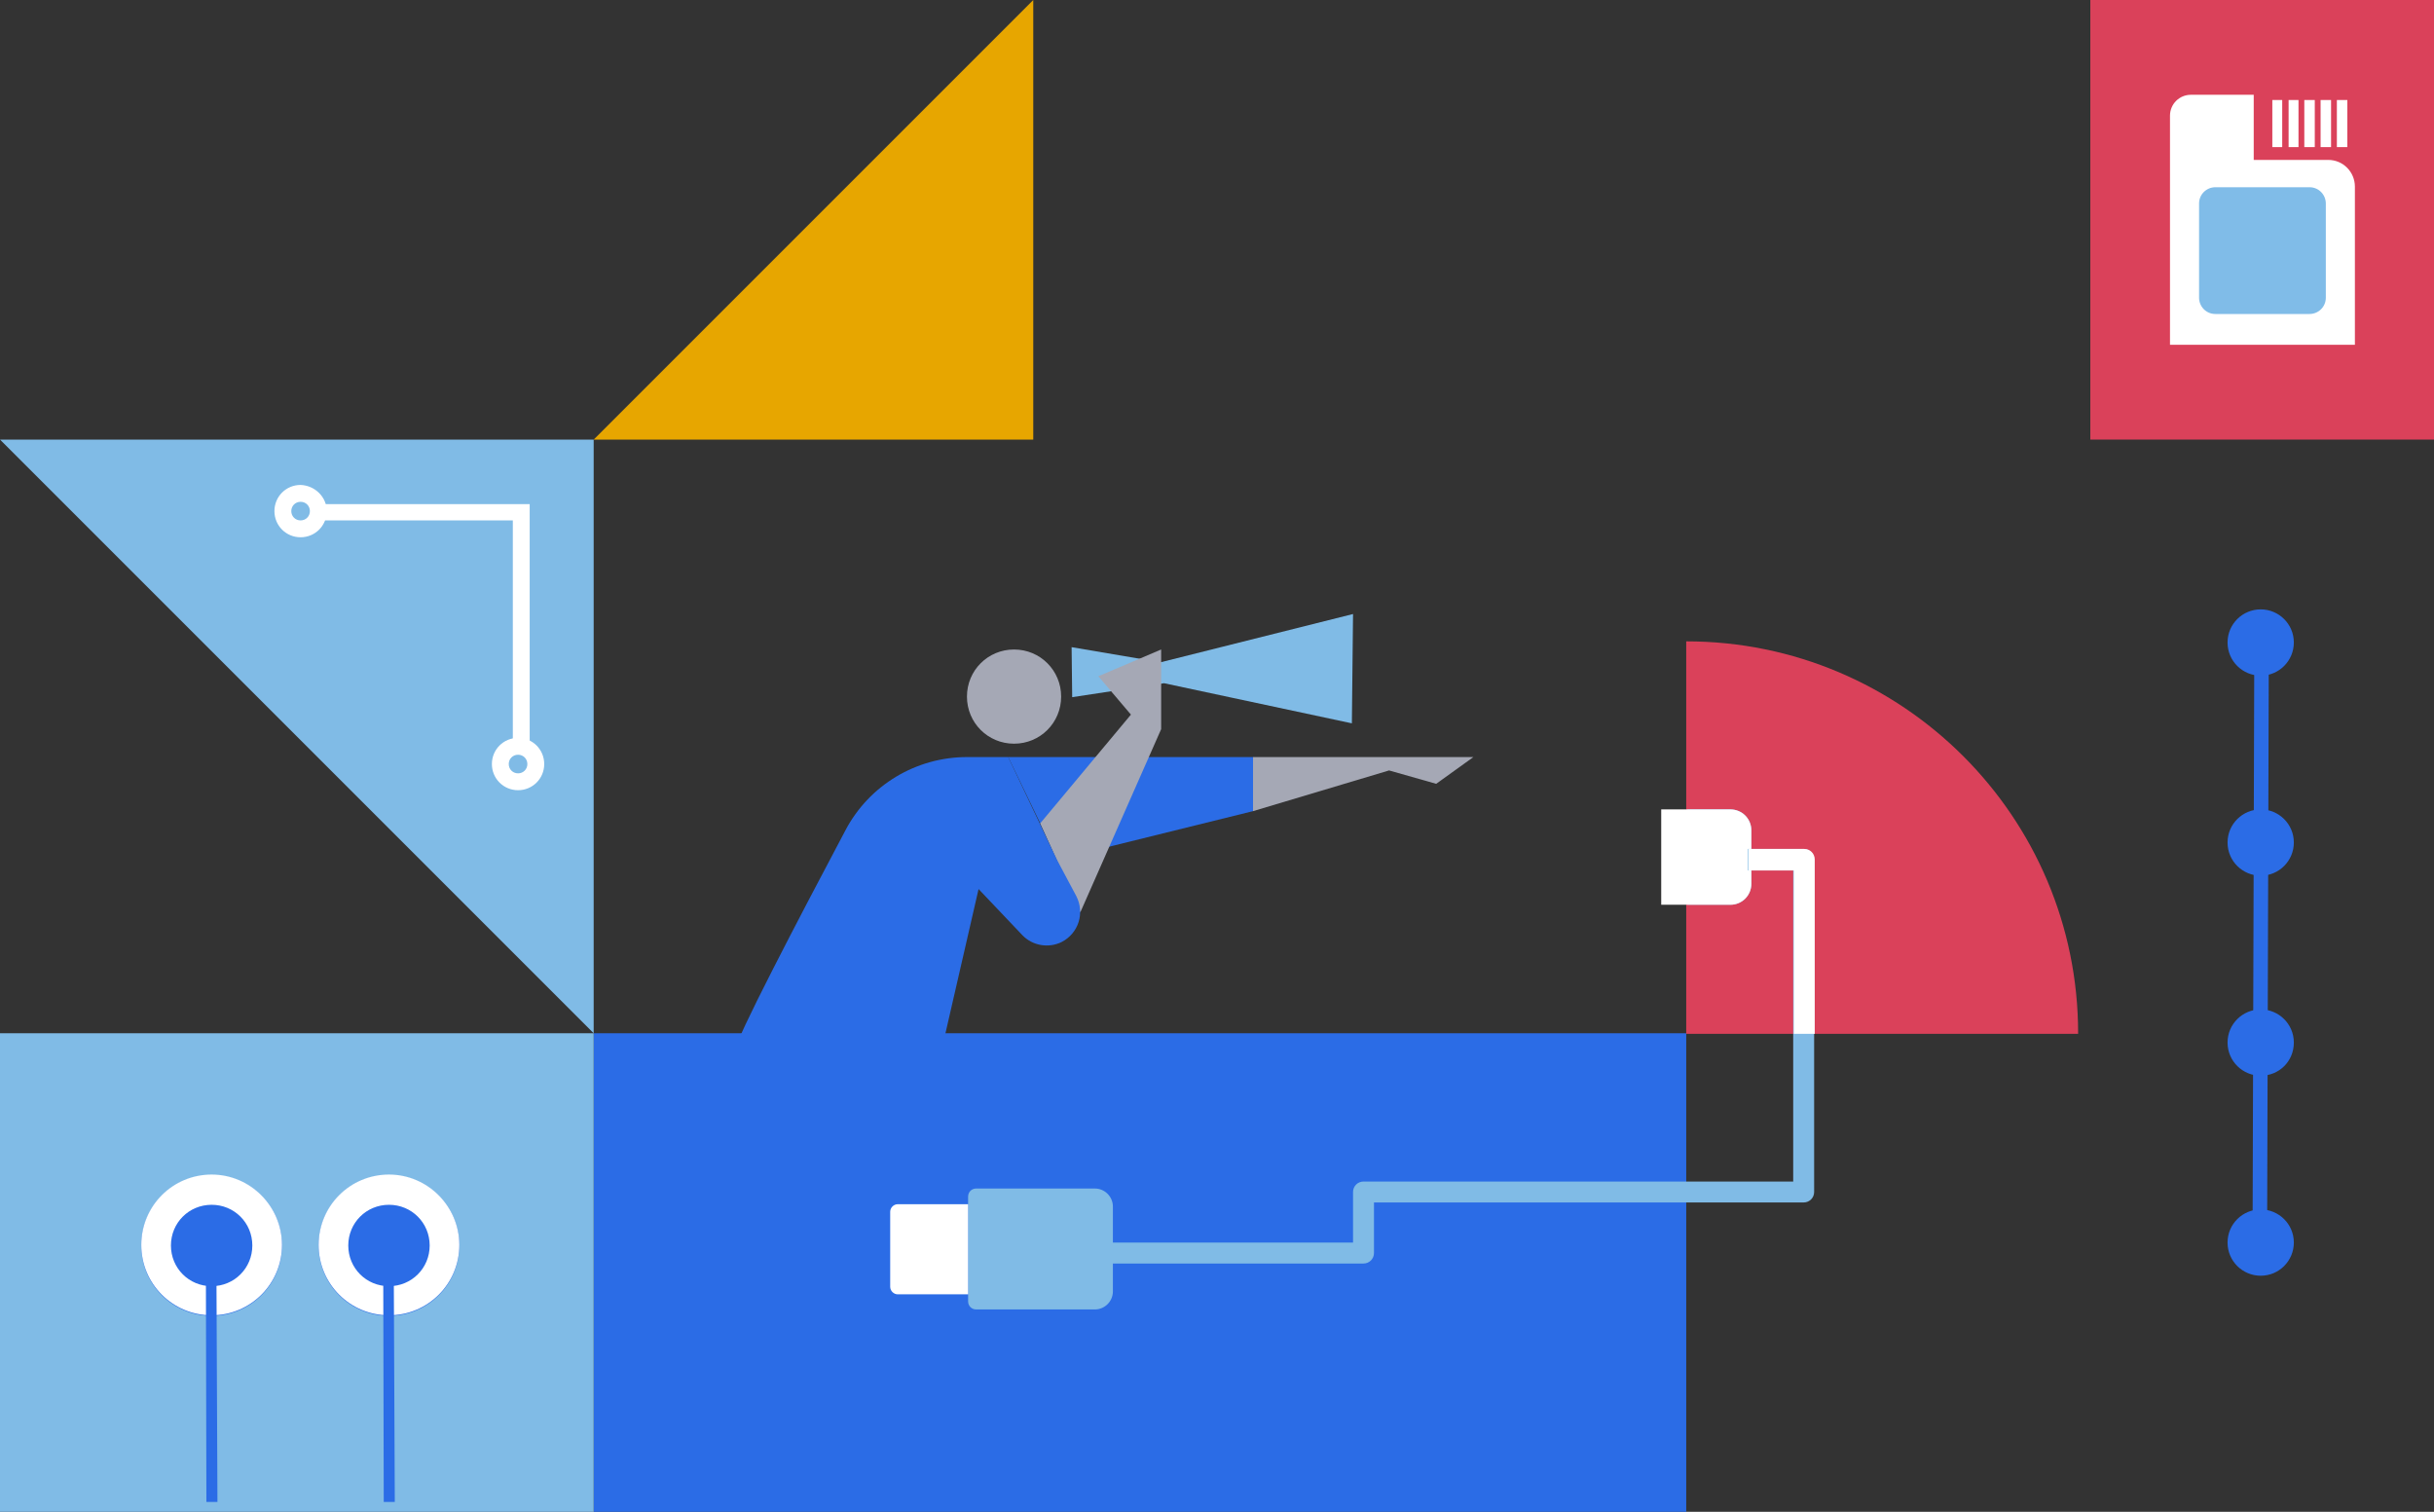 <svg xmlns="http://www.w3.org/2000/svg" viewBox="0 0 418.6 260" xml:space="preserve"><rect x="0" y="0" width="418.6" height="260" fill="#333333" stroke="none"/><g fill-rule="evenodd" clip-rule="evenodd"><path fill="#2B6CE6" d="M102.1 260H290v-82.3H102.1z"/><path fill="#E7A600" d="m177.7 0-75.6 75.6h75.6z"/><path fill="#80BBE6" d="M0 260h102.1v-82.3H0z"/><path fill="#80BBE6" d="M102.1 75.6H0l102.1 102.1z"/><path fill="#DA415A" d="M289.996 110.3c37.2 0 67.4 30.2 67.4 67.4v.1h-67.4v-67.5z"/><path fill="#2B6CE6" d="M48.496 214.2c0 6.7-5.4 12.1-12.1 12.1s-12.1-5.4-12.1-12.1c0-6.7 5.4-12.1 12.1-12.1s12.1 5.4 12.1 12.1"/><path fill="#FFF" d="M36.396 202c-6.7 0-12.1 5.4-12.1 12.1 0 6.7 5.4 12.1 12.1 12.1s12.1-5.4 12.1-12.1c0-6.6-5.4-12.1-12.1-12.1m0 5.2c3.9 0 7 3.1 7 7s-3.1 7-7 7-7-3.1-7-7 3.1-7 7-7"/><path fill="#2B6CE6" d="M78.996 214.2c0 6.7-5.4 12.1-12.1 12.1s-12.1-5.4-12.1-12.1c0-6.7 5.4-12.1 12.1-12.1s12.1 5.4 12.1 12.1"/><path fill="#FFF" d="M66.896 202c-6.7 0-12.1 5.4-12.1 12.1 0 6.7 5.4 12.1 12.1 12.1s12.1-5.4 12.1-12.1c0-6.6-5.4-12.1-12.1-12.1m0 5.2c3.9 0 7 3.1 7 7s-3.1 7-7 7-7-3.1-7-7 3.1-7 7-7"/><path fill="#2B6CE6" d="m35.496 258.3-.1-45.6h1.8l.2 45.6z"/><path fill="#2B6CE6" d="m65.996 258.3-.1-45.6h1.8l.2 45.6z"/><path fill="#FFF" d="M50.096 87.9c0 .9.7 1.6 1.6 1.6.9 0 1.6-.7 1.6-1.6s-.7-1.6-1.6-1.6c-.9 0-1.6.7-1.6 1.6m6.1 0c0 2.5-2 4.5-4.5 4.5s-4.5-2-4.5-4.5 2-4.5 4.5-4.5c2.5.1 4.5 2.1 4.5 4.5"/><path fill="#FFF" d="M87.496 131.4c0 .9.7 1.6 1.6 1.6s1.6-.7 1.6-1.6c0-.9-.7-1.6-1.6-1.6s-1.6.7-1.6 1.6m6.1 0c0 2.5-2 4.5-4.5 4.5s-4.5-2-4.5-4.5 2-4.5 4.5-4.5 4.5 2 4.5 4.5"/><path fill="#FFF" d="M91.096 86.7v41.8h-2.9v-39h-33.5v-2.8z"/><path fill="#80BBE6" d="M191.396 217.6v4.5c0 1.7-1.4 3.1-3.1 3.1h-20.4c-.8 0-1.4-.6-1.4-1.4v-18c0-.8.6-1.4 1.4-1.4h20.4c1.7 0 3.1 1.4 3.1 3.1v4.2"/><path fill="#80BBE6" d="M301.196 152v-9.2c0-2-1.6-3.6-3.6-3.6h-7.4v16.4h7.4c2 0 3.6-1.6 3.6-3.6"/><path fill="#FFF" d="M301.196 152v-9.2c0-2-1.6-3.6-3.6-3.6h-11.9v16.4h11.9c2 0 3.6-1.6 3.6-3.6"/><path fill="#80BBE6" d="M188.996 213.7h43.7V205c0-1 .8-1.8 1.8-1.8h73.9v-53.5h-7.8V146h9.6c1 0 1.8.8 1.8 1.8V205c0 1-.8 1.8-1.8 1.8h-73.9v8.7c0 1-.8 1.8-1.8 1.8h-45.5"/><path fill="#FFF" d="M153.096 221.3v-12.9c0-.7.6-1.3 1.3-1.3h12.1v15.5h-12.1c-.7 0-1.3-.6-1.3-1.3"/><path fill="#FFF" d="M308.496 177.8v-28.1h-7.8V146h9.6c1 0 1.8.8 1.8 1.8v30"/><path fill="#80BBE6" d="m184.296 111.3 15.3 2.6 33.1-8.3-.2 18.8-32.3-6.9-15.8 2.4z"/><path fill="#2B6CE6" d="M173.396 130.2h42.1v9.3l-33.6 8.3z"/><path fill="#A5A8B5" d="M253.396 130.2h-37.9v9.3l23.4-7 8.1 2.3z"/><path fill="#A5A8B5" d="m185.796 156.9 13.9-31.5v-13.7l-10.8 4.6 5.6 6.6-15.6 18.7z"/><path fill="#A5A8B5" d="M166.296 119.8c0-4.5 3.6-8.1 8.1-8.1s8.1 3.6 8.1 8.1-3.6 8.1-8.1 8.1-8.1-3.6-8.1-8.1"/><path fill="#2B6CE6" d="M173.396 130.2h-7.1c-8.7 0-16.8 4.8-20.9 12.6-7.8 14.7-19.5 37.1-18.6 37.1h35.3l6.2-27 7.5 7.9c1.8 1.9 4.6 2.3 6.8 1.2 2.9-1.5 4-5 2.5-7.9l-3.3-6.2-8.4-17.7z"/><path fill="#DA415A" d="M359.496 75.6h59.3V0h-59.3z"/><path fill="#FFF" d="M404.996 59.3V32.1c0-2.5-2-4.6-4.6-4.6h-12.8V16.3h-10.8c-2 0-3.6 1.6-3.6 3.6v39.4h31.8z"/><path fill="#80BCE8" d="M397.196 32.2h-16.2c-1.5 0-2.8 1.2-2.8 2.8v16.2c0 1.5 1.2 2.8 2.8 2.8h16.2c1.5 0 2.8-1.2 2.8-2.8V35c0-1.5-1.2-2.8-2.8-2.8"/><path fill="#FFF" d="M390.796 25.3h1.7v-8.1h-1.7z"/><path fill="#FFF" d="M401.896 25.3h1.8v-8.1h-1.8z"/><path fill="#FFF" d="M399.096 25.3h1.8v-8.1h-1.8z"/><path fill="#FFF" d="M396.296 25.3h1.8v-8.1h-1.8z"/><path fill="#FFF" d="M393.596 25.3h1.7v-8.1h-1.7z"/><path fill="#2B6CE6" d="m390.196 110.4-.3 103.3h-2.5l.3-103.3z"/><path fill="#2B6CE6" d="M388.796 208c3.1 0 5.7 2.5 5.7 5.7 0 3.1-2.5 5.7-5.7 5.7-3.1 0-5.7-2.5-5.7-5.7s2.6-5.7 5.7-5.7"/><path fill="#2B6CE6" d="M388.796 104.8c3.1 0 5.7 2.5 5.7 5.7 0 3.1-2.5 5.7-5.7 5.7-3.1 0-5.7-2.5-5.7-5.7s2.6-5.7 5.7-5.7"/><path fill="#2B6CE6" d="M388.796 139.2c3.1 0 5.7 2.5 5.7 5.7 0 3.1-2.5 5.7-5.7 5.7-3.1 0-5.7-2.5-5.7-5.7s2.6-5.7 5.7-5.7"/><path fill="#2B6CE6" d="M388.796 173.6c3.1 0 5.7 2.5 5.7 5.7s-2.5 5.7-5.7 5.7c-3.1 0-5.7-2.5-5.7-5.7s2.6-5.7 5.7-5.7"/></g></svg>